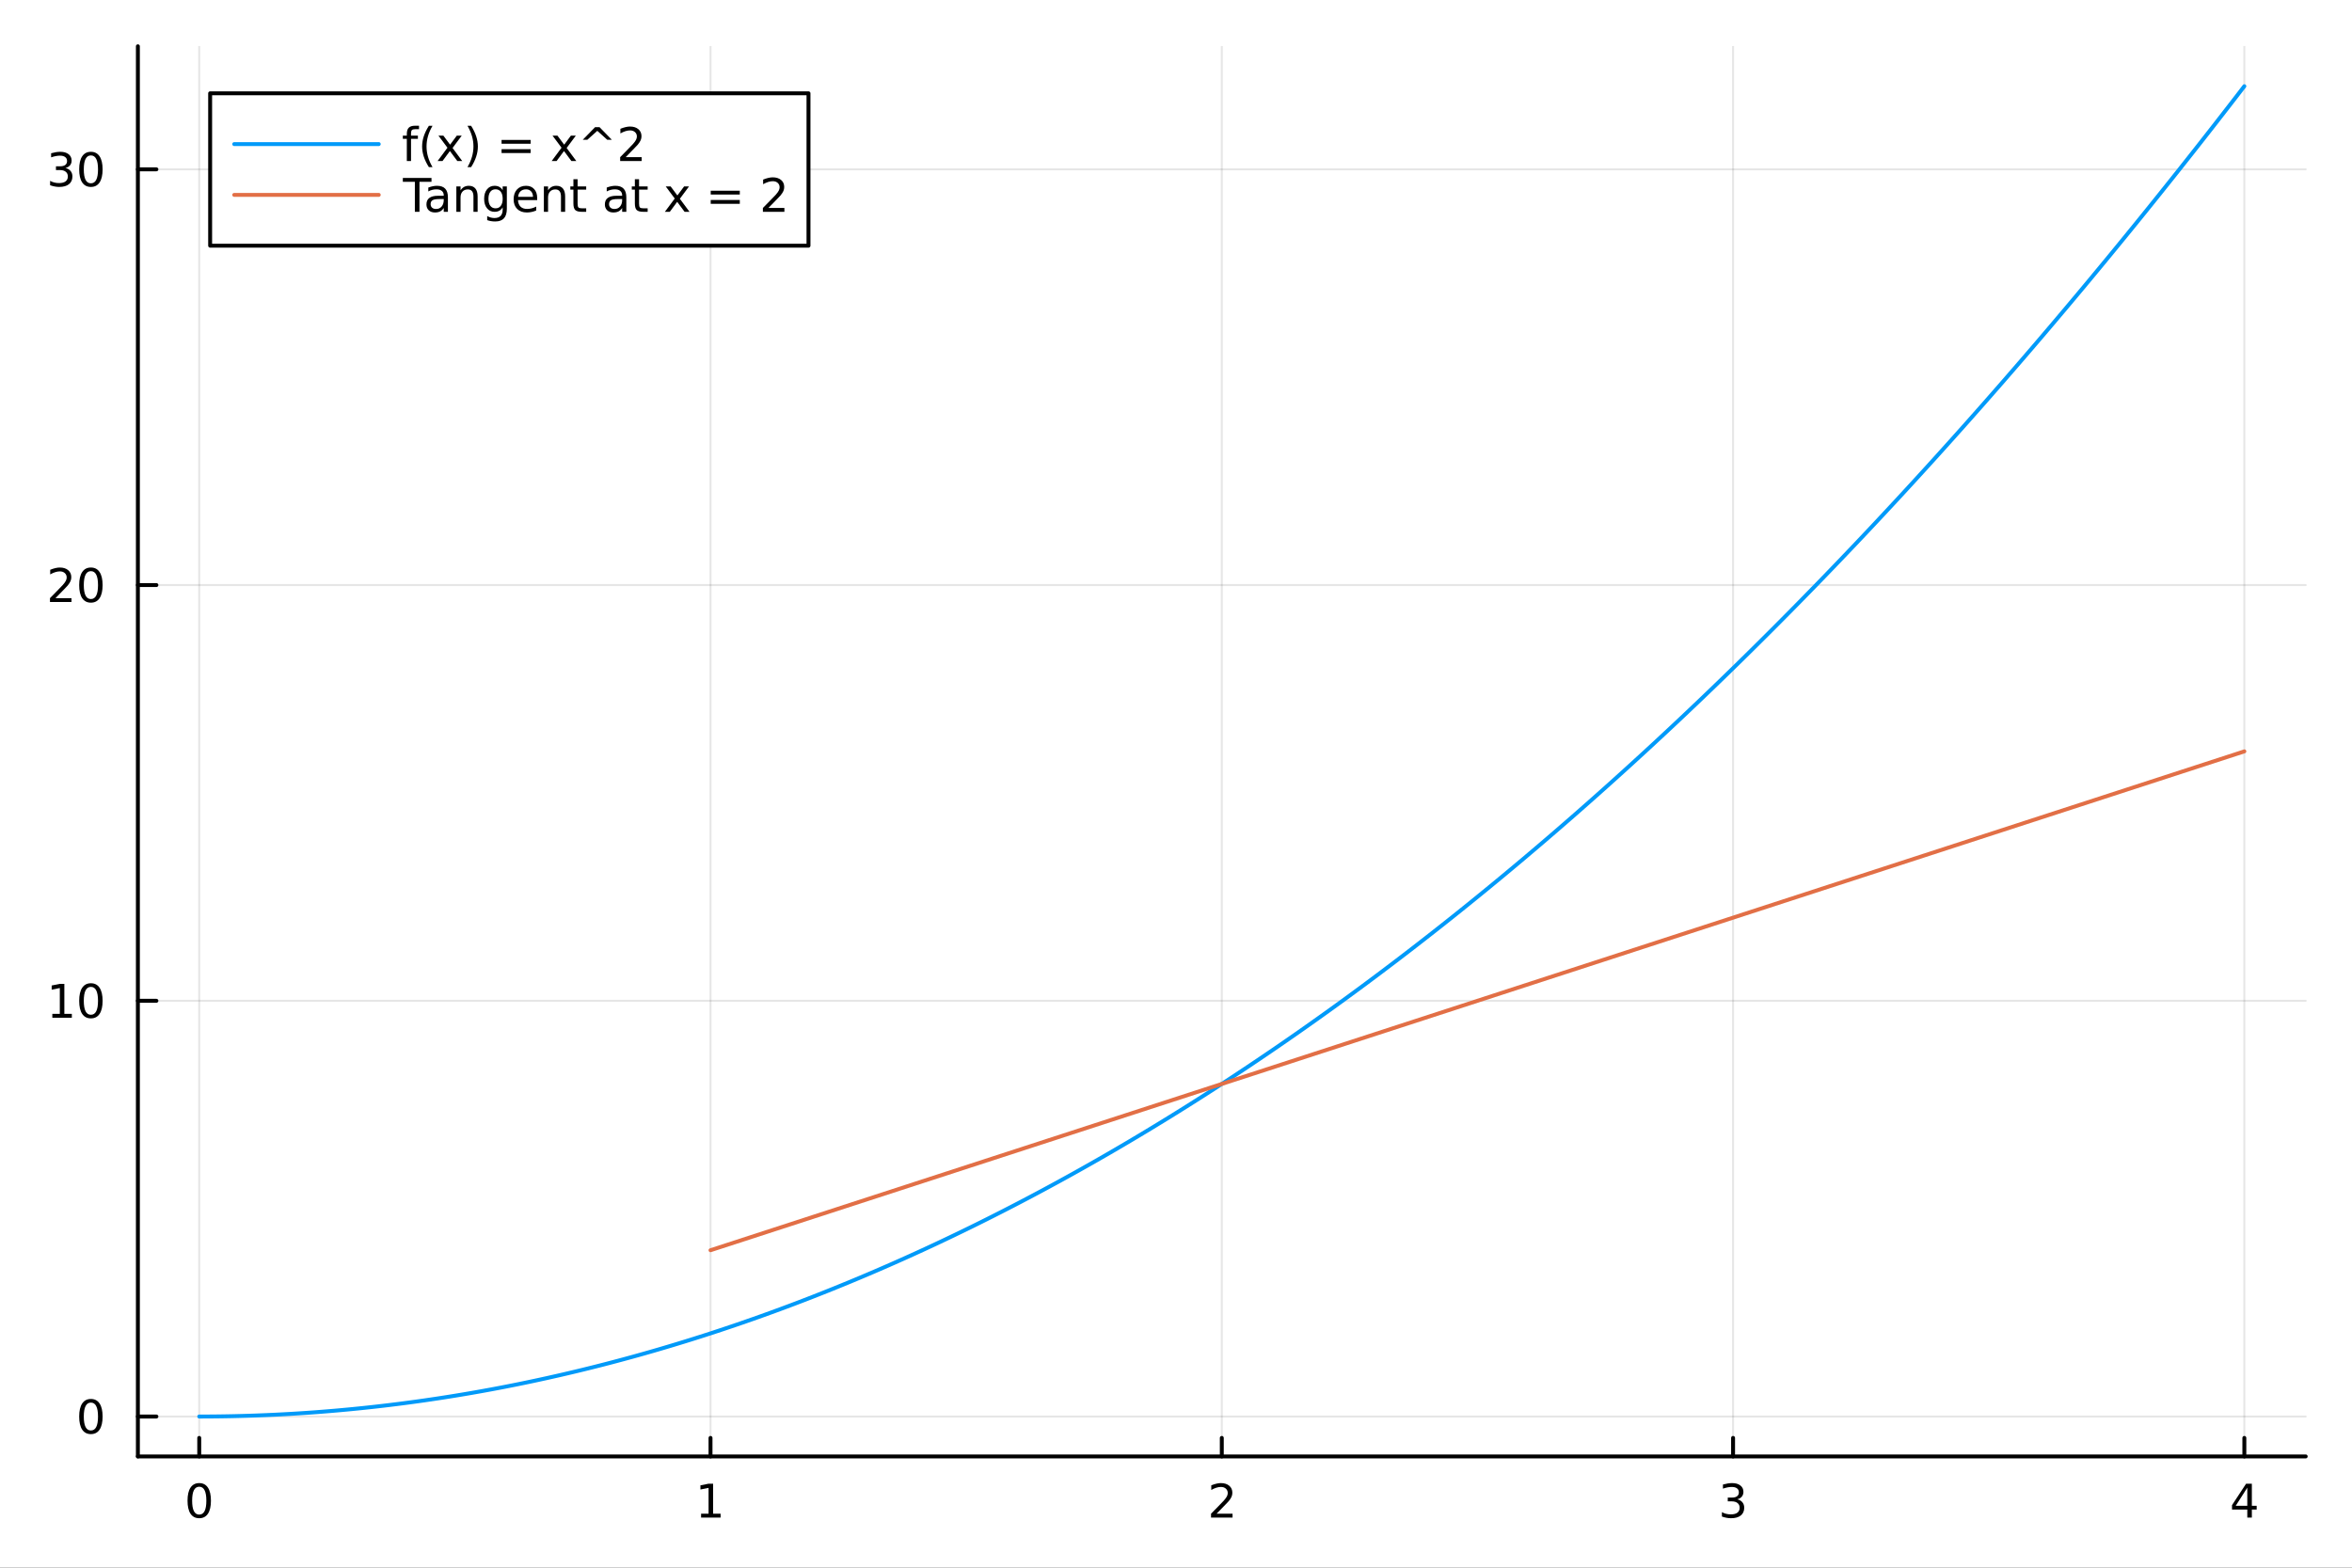 <?xml version="1.0" encoding="utf-8"?>
<svg xmlns="http://www.w3.org/2000/svg" xmlns:xlink="http://www.w3.org/1999/xlink" width="600" height="400" viewBox="0 0 2400 1600">
<rect x="0" y="0" width="2400" height="1600" fill="#333333" stroke="none"/>
<defs>
  <clipPath id="clip840">
    <rect x="0" y="0" width="2400" height="1600"/>
  </clipPath>
</defs>
<path clip-path="url(#clip840)" d="M0 1600 L2400 1600 L2400 8.88178e-14 L0 8.88178e-14  Z" fill="#ffffff" fill-rule="evenodd" fill-opacity="1"/>
<defs>
  <clipPath id="clip841">
    <rect x="480" y="0" width="1681" height="1600"/>
  </clipPath>
</defs>
<path clip-path="url(#clip840)" d="M140.696 1486.45 L2352.76 1486.45 L2352.76 47.244 L140.696 47.244  Z" fill="#ffffff" fill-rule="evenodd" fill-opacity="1"/>
<defs>
  <clipPath id="clip842">
    <rect x="140" y="47" width="2213" height="1440"/>
  </clipPath>
</defs>
<polyline clip-path="url(#clip842)" style="stroke:#000000; stroke-linecap:round; stroke-linejoin:round; stroke-width:2; stroke-opacity:0.1; fill:none" points="203.301,1486.45 203.301,47.244 "/>
<polyline clip-path="url(#clip842)" style="stroke:#000000; stroke-linecap:round; stroke-linejoin:round; stroke-width:2; stroke-opacity:0.1; fill:none" points="725.013,1486.45 725.013,47.244 "/>
<polyline clip-path="url(#clip842)" style="stroke:#000000; stroke-linecap:round; stroke-linejoin:round; stroke-width:2; stroke-opacity:0.1; fill:none" points="1246.73,1486.45 1246.73,47.244 "/>
<polyline clip-path="url(#clip842)" style="stroke:#000000; stroke-linecap:round; stroke-linejoin:round; stroke-width:2; stroke-opacity:0.1; fill:none" points="1768.44,1486.45 1768.44,47.244 "/>
<polyline clip-path="url(#clip842)" style="stroke:#000000; stroke-linecap:round; stroke-linejoin:round; stroke-width:2; stroke-opacity:0.1; fill:none" points="2290.15,1486.45 2290.15,47.244 "/>
<polyline clip-path="url(#clip842)" style="stroke:#000000; stroke-linecap:round; stroke-linejoin:round; stroke-width:2; stroke-opacity:0.1; fill:none" points="140.696,1445.72 2352.76,1445.72 "/>
<polyline clip-path="url(#clip842)" style="stroke:#000000; stroke-linecap:round; stroke-linejoin:round; stroke-width:2; stroke-opacity:0.1; fill:none" points="140.696,1021.42 2352.76,1021.42 "/>
<polyline clip-path="url(#clip842)" style="stroke:#000000; stroke-linecap:round; stroke-linejoin:round; stroke-width:2; stroke-opacity:0.1; fill:none" points="140.696,597.129 2352.76,597.129 "/>
<polyline clip-path="url(#clip842)" style="stroke:#000000; stroke-linecap:round; stroke-linejoin:round; stroke-width:2; stroke-opacity:0.1; fill:none" points="140.696,172.835 2352.76,172.835 "/>
<polyline clip-path="url(#clip840)" style="stroke:#000000; stroke-linecap:round; stroke-linejoin:round; stroke-width:4; stroke-opacity:1; fill:none" points="140.696,1486.45 2352.76,1486.45 "/>
<polyline clip-path="url(#clip840)" style="stroke:#000000; stroke-linecap:round; stroke-linejoin:round; stroke-width:4; stroke-opacity:1; fill:none" points="203.301,1486.45 203.301,1467.55 "/>
<polyline clip-path="url(#clip840)" style="stroke:#000000; stroke-linecap:round; stroke-linejoin:round; stroke-width:4; stroke-opacity:1; fill:none" points="725.013,1486.45 725.013,1467.55 "/>
<polyline clip-path="url(#clip840)" style="stroke:#000000; stroke-linecap:round; stroke-linejoin:round; stroke-width:4; stroke-opacity:1; fill:none" points="1246.73,1486.45 1246.73,1467.55 "/>
<polyline clip-path="url(#clip840)" style="stroke:#000000; stroke-linecap:round; stroke-linejoin:round; stroke-width:4; stroke-opacity:1; fill:none" points="1768.44,1486.45 1768.44,1467.55 "/>
<polyline clip-path="url(#clip840)" style="stroke:#000000; stroke-linecap:round; stroke-linejoin:round; stroke-width:4; stroke-opacity:1; fill:none" points="2290.15,1486.45 2290.15,1467.55 "/>
<path clip-path="url(#clip840)" d="M203.301 1517.37 Q199.69 1517.37 197.861 1520.93 Q196.056 1524.47 196.056 1531.6 Q196.056 1538.71 197.861 1542.27 Q199.69 1545.82 203.301 1545.82 Q206.935 1545.82 208.741 1542.27 Q210.57 1538.71 210.57 1531.6 Q210.57 1524.47 208.741 1520.93 Q206.935 1517.37 203.301 1517.37 M203.301 1513.66 Q209.111 1513.66 212.167 1518.27 Q215.245 1522.85 215.245 1531.6 Q215.245 1540.33 212.167 1544.94 Q209.111 1549.52 203.301 1549.52 Q197.491 1549.52 194.412 1544.94 Q191.357 1540.33 191.357 1531.6 Q191.357 1522.85 194.412 1518.27 Q197.491 1513.66 203.301 1513.66 Z" fill="#000000" fill-rule="nonzero" fill-opacity="1" /><path clip-path="url(#clip840)" d="M715.395 1544.91 L723.034 1544.91 L723.034 1518.55 L714.724 1520.21 L714.724 1515.95 L722.988 1514.29 L727.664 1514.29 L727.664 1544.91 L735.303 1544.91 L735.303 1548.85 L715.395 1548.85 L715.395 1544.91 Z" fill="#000000" fill-rule="nonzero" fill-opacity="1" /><path clip-path="url(#clip840)" d="M1241.38 1544.91 L1257.7 1544.91 L1257.7 1548.85 L1235.75 1548.85 L1235.75 1544.91 Q1238.42 1542.16 1243 1537.53 Q1247.61 1532.88 1248.79 1531.53 Q1251.03 1529.01 1251.91 1527.27 Q1252.81 1525.51 1252.81 1523.82 Q1252.81 1521.07 1250.87 1519.33 Q1248.95 1517.6 1245.85 1517.6 Q1243.65 1517.6 1241.19 1518.36 Q1238.76 1519.13 1235.99 1520.68 L1235.99 1515.95 Q1238.81 1514.82 1241.26 1514.24 Q1243.72 1513.66 1245.75 1513.66 Q1251.12 1513.66 1254.32 1516.35 Q1257.51 1519.03 1257.51 1523.52 Q1257.51 1525.65 1256.7 1527.57 Q1255.92 1529.47 1253.81 1532.07 Q1253.23 1532.74 1250.13 1535.95 Q1247.03 1539.15 1241.38 1544.91 Z" fill="#000000" fill-rule="nonzero" fill-opacity="1" /><path clip-path="url(#clip840)" d="M1772.69 1530.21 Q1776.04 1530.93 1777.92 1533.2 Q1779.82 1535.47 1779.82 1538.8 Q1779.82 1543.92 1776.3 1546.72 Q1772.78 1549.52 1766.3 1549.52 Q1764.12 1549.52 1761.81 1549.08 Q1759.51 1548.66 1757.06 1547.81 L1757.06 1543.29 Q1759.01 1544.43 1761.32 1545.01 Q1763.63 1545.58 1766.16 1545.58 Q1770.56 1545.58 1772.85 1543.85 Q1775.16 1542.11 1775.16 1538.8 Q1775.16 1535.75 1773.01 1534.03 Q1770.88 1532.3 1767.06 1532.3 L1763.03 1532.3 L1763.03 1528.45 L1767.25 1528.45 Q1770.7 1528.45 1772.52 1527.09 Q1774.35 1525.7 1774.35 1523.11 Q1774.35 1520.45 1772.45 1519.03 Q1770.58 1517.6 1767.06 1517.6 Q1765.14 1517.6 1762.94 1518.01 Q1760.74 1518.43 1758.1 1519.31 L1758.1 1515.14 Q1760.76 1514.4 1763.08 1514.03 Q1765.42 1513.66 1767.48 1513.66 Q1772.8 1513.66 1775.9 1516.09 Q1779.01 1518.5 1779.01 1522.62 Q1779.01 1525.49 1777.36 1527.48 Q1775.72 1529.45 1772.69 1530.21 Z" fill="#000000" fill-rule="nonzero" fill-opacity="1" /><path clip-path="url(#clip840)" d="M2293.16 1518.36 L2281.35 1536.81 L2293.16 1536.81 L2293.16 1518.36 M2291.93 1514.29 L2297.81 1514.29 L2297.81 1536.81 L2302.74 1536.81 L2302.74 1540.7 L2297.81 1540.7 L2297.81 1548.85 L2293.16 1548.85 L2293.16 1540.7 L2277.56 1540.7 L2277.56 1536.19 L2291.93 1514.29 Z" fill="#000000" fill-rule="nonzero" fill-opacity="1" /><polyline clip-path="url(#clip840)" style="stroke:#000000; stroke-linecap:round; stroke-linejoin:round; stroke-width:4; stroke-opacity:1; fill:none" points="140.696,1486.45 140.696,47.244 "/>
<polyline clip-path="url(#clip840)" style="stroke:#000000; stroke-linecap:round; stroke-linejoin:round; stroke-width:4; stroke-opacity:1; fill:none" points="140.696,1445.72 159.593,1445.72 "/>
<polyline clip-path="url(#clip840)" style="stroke:#000000; stroke-linecap:round; stroke-linejoin:round; stroke-width:4; stroke-opacity:1; fill:none" points="140.696,1021.42 159.593,1021.42 "/>
<polyline clip-path="url(#clip840)" style="stroke:#000000; stroke-linecap:round; stroke-linejoin:round; stroke-width:4; stroke-opacity:1; fill:none" points="140.696,597.129 159.593,597.129 "/>
<polyline clip-path="url(#clip840)" style="stroke:#000000; stroke-linecap:round; stroke-linejoin:round; stroke-width:4; stroke-opacity:1; fill:none" points="140.696,172.835 159.593,172.835 "/>
<path clip-path="url(#clip840)" d="M92.751 1431.51 Q89.14 1431.51 87.311 1435.08 Q85.506 1438.62 85.506 1445.75 Q85.506 1452.86 87.311 1456.42 Q89.14 1459.96 92.751 1459.96 Q96.385 1459.96 98.191 1456.42 Q100.02 1452.86 100.02 1445.75 Q100.02 1438.62 98.191 1435.08 Q96.385 1431.51 92.751 1431.51 M92.751 1427.81 Q98.561 1427.81 101.617 1432.42 Q104.696 1437 104.696 1445.75 Q104.696 1454.48 101.617 1459.08 Q98.561 1463.67 92.751 1463.67 Q86.941 1463.67 83.862 1459.08 Q80.807 1454.48 80.807 1445.75 Q80.807 1437 83.862 1432.42 Q86.941 1427.81 92.751 1427.81 Z" fill="#000000" fill-rule="nonzero" fill-opacity="1" /><path clip-path="url(#clip840)" d="M53.4 1034.77 L61.038 1034.77 L61.038 1008.4 L52.728 1010.07 L52.728 1005.81 L60.992 1004.14 L65.668 1004.14 L65.668 1034.77 L73.307 1034.77 L73.307 1038.7 L53.4 1038.7 L53.4 1034.77 Z" fill="#000000" fill-rule="nonzero" fill-opacity="1" /><path clip-path="url(#clip840)" d="M92.751 1007.22 Q89.14 1007.22 87.311 1010.79 Q85.506 1014.33 85.506 1021.46 Q85.506 1028.56 87.311 1032.13 Q89.14 1035.67 92.751 1035.67 Q96.385 1035.67 98.191 1032.13 Q100.02 1028.56 100.02 1021.46 Q100.02 1014.33 98.191 1010.79 Q96.385 1007.22 92.751 1007.22 M92.751 1003.52 Q98.561 1003.52 101.617 1008.12 Q104.696 1012.71 104.696 1021.46 Q104.696 1030.18 101.617 1034.79 Q98.561 1039.37 92.751 1039.37 Q86.941 1039.37 83.862 1034.79 Q80.807 1030.18 80.807 1021.46 Q80.807 1012.71 83.862 1008.12 Q86.941 1003.52 92.751 1003.52 Z" fill="#000000" fill-rule="nonzero" fill-opacity="1" /><path clip-path="url(#clip840)" d="M56.617 610.473 L72.936 610.473 L72.936 614.409 L50.992 614.409 L50.992 610.473 Q53.654 607.719 58.237 603.089 Q62.844 598.436 64.025 597.094 Q66.27 594.571 67.149 592.835 Q68.052 591.075 68.052 589.386 Q68.052 586.631 66.108 584.895 Q64.186 583.159 61.085 583.159 Q58.886 583.159 56.432 583.923 Q54.001 584.686 51.224 586.237 L51.224 581.515 Q54.048 580.381 56.501 579.802 Q58.955 579.224 60.992 579.224 Q66.362 579.224 69.557 581.909 Q72.751 584.594 72.751 589.085 Q72.751 591.214 71.941 593.136 Q71.154 595.034 69.048 597.626 Q68.469 598.298 65.367 601.515 Q62.265 604.71 56.617 610.473 Z" fill="#000000" fill-rule="nonzero" fill-opacity="1" /><path clip-path="url(#clip840)" d="M92.751 582.927 Q89.14 582.927 87.311 586.492 Q85.506 590.034 85.506 597.163 Q85.506 604.27 87.311 607.835 Q89.14 611.376 92.751 611.376 Q96.385 611.376 98.191 607.835 Q100.02 604.27 100.02 597.163 Q100.02 590.034 98.191 586.492 Q96.385 582.927 92.751 582.927 M92.751 579.224 Q98.561 579.224 101.617 583.83 Q104.696 588.413 104.696 597.163 Q104.696 605.89 101.617 610.497 Q98.561 615.08 92.751 615.08 Q86.941 615.08 83.862 610.497 Q80.807 605.89 80.807 597.163 Q80.807 588.413 83.862 583.83 Q86.941 579.224 92.751 579.224 Z" fill="#000000" fill-rule="nonzero" fill-opacity="1" /><path clip-path="url(#clip840)" d="M66.756 171.481 Q70.112 172.198 71.987 174.467 Q73.885 176.735 73.885 180.069 Q73.885 185.184 70.367 187.985 Q66.849 190.786 60.367 190.786 Q58.191 190.786 55.876 190.346 Q53.585 189.93 51.131 189.073 L51.131 184.559 Q53.075 185.694 55.39 186.272 Q57.705 186.851 60.228 186.851 Q64.626 186.851 66.918 185.115 Q69.233 183.379 69.233 180.069 Q69.233 177.013 67.08 175.3 Q64.95 173.564 61.131 173.564 L57.103 173.564 L57.103 169.722 L61.316 169.722 Q64.765 169.722 66.594 168.356 Q68.423 166.967 68.423 164.374 Q68.423 161.712 66.525 160.3 Q64.65 158.865 61.131 158.865 Q59.21 158.865 57.011 159.282 Q54.812 159.698 52.173 160.578 L52.173 156.411 Q54.835 155.671 57.15 155.3 Q59.487 154.93 61.548 154.93 Q66.872 154.93 69.974 157.361 Q73.075 159.768 73.075 163.888 Q73.075 166.759 71.432 168.749 Q69.788 170.717 66.756 171.481 Z" fill="#000000" fill-rule="nonzero" fill-opacity="1" /><path clip-path="url(#clip840)" d="M92.751 158.634 Q89.14 158.634 87.311 162.198 Q85.506 165.74 85.506 172.87 Q85.506 179.976 87.311 183.541 Q89.14 187.083 92.751 187.083 Q96.385 187.083 98.191 183.541 Q100.02 179.976 100.02 172.87 Q100.02 165.74 98.191 162.198 Q96.385 158.634 92.751 158.634 M92.751 154.93 Q98.561 154.93 101.617 159.536 Q104.696 164.12 104.696 172.87 Q104.696 181.597 101.617 186.203 Q98.561 190.786 92.751 190.786 Q86.941 190.786 83.862 186.203 Q80.807 181.597 80.807 172.87 Q80.807 164.12 83.862 159.536 Q86.941 154.93 92.751 154.93 Z" fill="#000000" fill-rule="nonzero" fill-opacity="1" /><polyline clip-path="url(#clip842)" style="stroke:#009af9; stroke-linecap:round; stroke-linejoin:round; stroke-width:4; stroke-opacity:1; fill:none" points="203.301,1445.72 208.518,1445.71 213.735,1445.68 218.952,1445.64 224.17,1445.58 229.387,1445.5 234.604,1445.41 239.821,1445.3 245.038,1445.17 250.255,1445.03 255.472,1444.87 260.689,1444.69 265.907,1444.49 271.124,1444.28 276.341,1444.05 281.558,1443.81 286.775,1443.54 291.992,1443.26 297.209,1442.97 302.426,1442.65 307.643,1442.32 312.861,1441.97 318.078,1441.61 323.295,1441.23 328.512,1440.83 333.729,1440.41 338.946,1439.98 344.163,1439.53 349.38,1439.06 354.598,1438.58 359.815,1438.08 365.032,1437.56 370.249,1437.03 375.466,1436.47 380.683,1435.91 385.9,1435.32 391.117,1434.72 396.335,1434.1 401.552,1433.46 406.769,1432.81 411.986,1432.14 417.203,1431.45 422.42,1430.75 427.637,1430.03 432.854,1429.29 438.072,1428.53 443.289,1427.76 448.506,1426.97 453.723,1426.16 458.94,1425.34 464.157,1424.5 469.374,1423.64 474.591,1422.77 479.809,1421.88 485.026,1420.97 490.243,1420.05 495.46,1419.1 500.677,1418.15 505.894,1417.17 511.111,1416.18 516.328,1415.17 521.546,1414.14 526.763,1413.1 531.98,1412.04 537.197,1410.96 542.414,1409.86 547.631,1408.75 552.848,1407.62 558.065,1406.48 563.283,1405.31 568.5,1404.13 573.717,1402.94 578.934,1401.72 584.151,1400.49 589.368,1399.25 594.585,1397.98 599.802,1396.7 605.02,1395.4 610.237,1394.09 615.454,1392.76 620.671,1391.41 625.888,1390.04 631.105,1388.66 636.322,1387.26 641.539,1385.84 646.757,1384.41 651.974,1382.95 657.191,1381.49 662.408,1380 667.625,1378.5 672.842,1376.98 678.059,1375.44 683.276,1373.89 688.494,1372.32 693.711,1370.73 698.928,1369.13 704.145,1367.51 709.362,1365.87 714.579,1364.22 719.796,1362.55 725.013,1360.86 730.23,1359.15 735.448,1357.43 740.665,1355.69 745.882,1353.93 751.099,1352.16 756.316,1350.37 761.533,1348.56 766.75,1346.74 771.967,1344.9 777.185,1343.04 782.402,1341.16 787.619,1339.27 792.836,1337.36 798.053,1335.43 803.27,1333.49 808.487,1331.53 813.704,1329.55 818.922,1327.56 824.139,1325.55 829.356,1323.52 834.573,1321.47 839.79,1319.41 845.007,1317.33 850.224,1315.24 855.441,1313.12 860.659,1310.99 865.876,1308.85 871.093,1306.68 876.31,1304.5 881.527,1302.3 886.744,1300.09 891.961,1297.86 897.178,1295.61 902.396,1293.34 907.613,1291.06 912.83,1288.76 918.047,1286.44 923.264,1284.11 928.481,1281.76 933.698,1279.39 938.915,1277.01 944.133,1274.61 949.35,1272.19 954.567,1269.75 959.784,1267.3 965.001,1264.83 970.218,1262.34 975.435,1259.84 980.652,1257.32 985.87,1254.78 991.087,1252.23 996.304,1249.66 1001.52,1247.07 1006.74,1244.46 1011.96,1241.84 1017.17,1239.2 1022.39,1236.55 1027.61,1233.87 1032.82,1231.18 1038.04,1228.48 1043.26,1225.75 1048.48,1223.01 1053.69,1220.25 1058.91,1217.48 1064.13,1214.69 1069.34,1211.88 1074.56,1209.05 1079.78,1206.21 1084.99,1203.35 1090.21,1200.47 1095.43,1197.58 1100.65,1194.67 1105.86,1191.74 1111.08,1188.8 1116.3,1185.84 1121.51,1182.86 1126.73,1179.86 1131.95,1176.85 1137.17,1173.82 1142.38,1170.77 1147.6,1167.71 1152.82,1164.63 1158.03,1161.53 1163.25,1158.42 1168.47,1155.29 1173.69,1152.14 1178.9,1148.97 1184.12,1145.79 1189.34,1142.59 1194.55,1139.38 1199.77,1136.14 1204.99,1132.89 1210.21,1129.63 1215.42,1126.34 1220.64,1123.04 1225.86,1119.72 1231.07,1116.39 1236.29,1113.04 1241.51,1109.67 1246.73,1106.28 1251.94,1102.88 1257.16,1099.46 1262.38,1096.02 1267.59,1092.57 1272.81,1089.1 1278.03,1085.61 1283.25,1082.1 1288.46,1078.58 1293.68,1075.04 1298.9,1071.49 1304.11,1067.92 1309.33,1064.33 1314.55,1060.72 1319.77,1057.1 1324.98,1053.46 1330.2,1049.8 1335.42,1046.12 1340.63,1042.43 1345.85,1038.72 1351.07,1035 1356.29,1031.26 1361.5,1027.5 1366.72,1023.72 1371.94,1019.93 1377.15,1016.12 1382.37,1012.29 1387.59,1008.45 1392.81,1004.59 1398.02,1000.71 1403.24,996.813 1408.46,992.901 1413.67,988.972 1418.89,985.026 1424.11,981.063 1429.33,977.083 1434.54,973.087 1439.76,969.073 1444.98,965.042 1450.19,960.994 1455.41,956.93 1460.63,952.848 1465.84,948.749 1471.06,944.633 1476.28,940.501 1481.5,936.351 1486.71,932.185 1491.93,928.001 1497.15,923.801 1502.36,919.583 1507.58,915.349 1512.8,911.097 1518.02,906.829 1523.23,902.544 1528.45,898.241 1533.67,893.922 1538.88,889.586 1544.1,885.232 1549.32,880.862 1554.54,876.475 1559.75,872.071 1564.97,867.65 1570.19,863.212 1575.4,858.756 1580.62,854.284 1585.84,849.795 1591.06,845.289 1596.27,840.766 1601.49,836.226 1606.71,831.67 1611.92,827.096 1617.14,822.505 1622.36,817.897 1627.58,813.272 1632.79,808.63 1638.01,803.972 1643.23,799.296 1648.44,794.603 1653.66,789.894 1658.88,785.167 1664.1,780.423 1669.31,775.663 1674.53,770.885 1679.75,766.091 1684.96,761.279 1690.18,756.451 1695.4,751.605 1700.62,746.743 1705.83,741.864 1711.05,736.967 1716.27,732.054 1721.48,727.124 1726.7,722.176 1731.92,717.212 1737.14,712.231 1742.35,707.233 1747.57,702.218 1752.79,697.185 1758,692.136 1763.22,687.07 1768.44,681.987 1773.66,676.887 1778.87,671.77 1784.09,666.636 1789.31,661.485 1794.52,656.318 1799.74,651.133 1804.96,645.931 1810.18,640.712 1815.39,635.476 1820.61,630.223 1825.83,624.954 1831.04,619.667 1836.26,614.363 1841.48,609.043 1846.69,603.705 1851.91,598.351 1857.13,592.979 1862.35,587.59 1867.56,582.185 1872.78,576.762 1878,571.323 1883.21,565.867 1888.43,560.393 1893.65,554.903 1898.87,549.396 1904.08,543.871 1909.3,538.33 1914.52,532.772 1919.73,527.196 1924.95,521.604 1930.17,515.995 1935.39,510.369 1940.6,504.726 1945.82,499.066 1951.04,493.389 1956.25,487.695 1961.47,481.984 1966.69,476.256 1971.91,470.511 1977.12,464.749 1982.34,458.97 1987.56,453.174 1992.77,447.361 1997.99,441.532 2003.21,435.685 2008.43,429.821 2013.64,423.94 2018.86,418.043 2024.08,412.128 2029.29,406.196 2034.51,400.248 2039.73,394.282 2044.95,388.3 2050.16,382.3 2055.38,376.284 2060.6,370.25 2065.81,364.2 2071.03,358.132 2076.25,352.048 2081.47,345.947 2086.68,339.828 2091.9,333.693 2097.12,327.541 2102.33,321.372 2107.55,315.185 2112.77,308.982 2117.99,302.762 2123.2,296.525 2128.42,290.271 2133.64,284 2138.85,277.712 2144.07,271.407 2149.29,265.085 2154.51,258.746 2159.72,252.39 2164.94,246.017 2170.16,239.627 2175.37,233.22 2180.59,226.797 2185.81,220.356 2191.03,213.898 2196.24,207.423 2201.46,200.932 2206.68,194.423 2211.89,187.897 2217.11,181.355 2222.33,174.795 2227.54,168.219 2232.76,161.625 2237.98,155.015 2243.2,148.387 2248.41,141.743 2253.63,135.081 2258.85,128.403 2264.06,121.708 2269.28,114.995 2274.5,108.266 2279.72,101.52 2284.93,94.757 2290.15,87.976 "/>
<polyline clip-path="url(#clip842)" style="stroke:#e26f46; stroke-linecap:round; stroke-linejoin:round; stroke-width:4; stroke-opacity:1; fill:none" points="725.013,1276 1246.73,1106.28 1768.44,936.563 2290.15,766.846 "/>
<path clip-path="url(#clip840)" d="M214.431 250.738 L824.987 250.738 L824.987 95.218 L214.431 95.218  Z" fill="#ffffff" fill-rule="evenodd" fill-opacity="1"/>
<polyline clip-path="url(#clip840)" style="stroke:#000000; stroke-linecap:round; stroke-linejoin:round; stroke-width:4; stroke-opacity:1; fill:none" points="214.431,250.738 824.987,250.738 824.987,95.218 214.431,95.218 214.431,250.738 "/>
<polyline clip-path="url(#clip840)" style="stroke:#009af9; stroke-linecap:round; stroke-linejoin:round; stroke-width:4; stroke-opacity:1; fill:none" points="239.009,147.058 386.48,147.058 "/>
<path clip-path="url(#clip840)" d="M427.563 128.319 L427.563 131.861 L423.489 131.861 Q421.197 131.861 420.295 132.787 Q419.415 133.713 419.415 136.12 L419.415 138.412 L426.429 138.412 L426.429 141.722 L419.415 141.722 L419.415 164.338 L415.133 164.338 L415.133 141.722 L411.058 141.722 L411.058 138.412 L415.133 138.412 L415.133 136.606 Q415.133 132.278 417.146 130.31 Q419.16 128.319 423.535 128.319 L427.563 128.319 Z" fill="#000000" fill-rule="nonzero" fill-opacity="1" /><path clip-path="url(#clip840)" d="M441.359 128.366 Q438.257 133.69 436.753 138.898 Q435.248 144.106 435.248 149.453 Q435.248 154.801 436.753 160.055 Q438.281 165.287 441.359 170.588 L437.656 170.588 Q434.183 165.148 432.447 159.893 Q430.734 154.639 430.734 149.453 Q430.734 144.291 432.447 139.06 Q434.16 133.828 437.656 128.366 L441.359 128.366 Z" fill="#000000" fill-rule="nonzero" fill-opacity="1" /><path clip-path="url(#clip840)" d="M471.174 138.412 L461.799 151.027 L471.66 164.338 L466.637 164.338 L459.091 154.152 L451.544 164.338 L446.521 164.338 L456.591 150.773 L447.378 138.412 L452.401 138.412 L459.276 147.648 L466.151 138.412 L471.174 138.412 Z" fill="#000000" fill-rule="nonzero" fill-opacity="1" /><path clip-path="url(#clip840)" d="M477.007 128.366 L480.711 128.366 Q484.183 133.828 485.896 139.06 Q487.632 144.291 487.632 149.453 Q487.632 154.639 485.896 159.893 Q484.183 165.148 480.711 170.588 L477.007 170.588 Q480.086 165.287 481.591 160.055 Q483.118 154.801 483.118 149.453 Q483.118 144.106 481.591 138.898 Q480.086 133.69 477.007 128.366 Z" fill="#000000" fill-rule="nonzero" fill-opacity="1" /><path clip-path="url(#clip840)" d="M511.799 142.81 L541.474 142.81 L541.474 146.699 L511.799 146.699 L511.799 142.81 M511.799 152.254 L541.474 152.254 L541.474 156.189 L511.799 156.189 L511.799 152.254 Z" fill="#000000" fill-rule="nonzero" fill-opacity="1" /><path clip-path="url(#clip840)" d="M587.585 138.412 L578.21 151.027 L588.071 164.338 L583.048 164.338 L575.502 154.152 L567.956 164.338 L562.933 164.338 L573.002 150.773 L563.789 138.412 L568.812 138.412 L575.687 147.648 L582.562 138.412 L587.585 138.412 Z" fill="#000000" fill-rule="nonzero" fill-opacity="1" /><path clip-path="url(#clip840)" d="M611.752 129.778 L624.321 142.671 L619.668 142.671 L609.483 133.528 L599.298 142.671 L594.645 142.671 L607.215 129.778 L611.752 129.778 Z" fill="#000000" fill-rule="nonzero" fill-opacity="1" /><path clip-path="url(#clip840)" d="M638.442 160.402 L654.761 160.402 L654.761 164.338 L632.817 164.338 L632.817 160.402 Q635.479 157.648 640.062 153.018 Q644.668 148.365 645.849 147.023 Q648.094 144.5 648.974 142.764 Q649.877 141.004 649.877 139.315 Q649.877 136.56 647.932 134.824 Q646.011 133.088 642.909 133.088 Q640.71 133.088 638.256 133.852 Q635.826 134.615 633.048 136.166 L633.048 131.444 Q635.872 130.31 638.326 129.731 Q640.779 129.153 642.816 129.153 Q648.187 129.153 651.381 131.838 Q654.576 134.523 654.576 139.014 Q654.576 141.143 653.766 143.065 Q652.978 144.963 650.872 147.555 Q650.293 148.227 647.191 151.444 Q644.09 154.639 638.442 160.402 Z" fill="#000000" fill-rule="nonzero" fill-opacity="1" /><polyline clip-path="url(#clip840)" style="stroke:#e26f46; stroke-linecap:round; stroke-linejoin:round; stroke-width:4; stroke-opacity:1; fill:none" points="239.009,198.898 386.48,198.898 "/>
<path clip-path="url(#clip840)" d="M411.058 181.618 L440.294 181.618 L440.294 185.553 L428.026 185.553 L428.026 216.178 L423.327 216.178 L423.327 185.553 L411.058 185.553 L411.058 181.618 Z" fill="#000000" fill-rule="nonzero" fill-opacity="1" /><path clip-path="url(#clip840)" d="M448.558 203.145 Q443.396 203.145 441.406 204.326 Q439.415 205.506 439.415 208.354 Q439.415 210.622 440.896 211.965 Q442.401 213.284 444.97 213.284 Q448.512 213.284 450.642 210.784 Q452.794 208.261 452.794 204.094 L452.794 203.145 L448.558 203.145 M457.054 201.386 L457.054 216.178 L452.794 216.178 L452.794 212.242 Q451.336 214.603 449.16 215.738 Q446.984 216.849 443.836 216.849 Q439.855 216.849 437.494 214.627 Q435.156 212.381 435.156 208.631 Q435.156 204.256 438.072 202.034 Q441.012 199.812 446.822 199.812 L452.794 199.812 L452.794 199.395 Q452.794 196.455 450.85 194.858 Q448.929 193.238 445.433 193.238 Q443.211 193.238 441.105 193.77 Q438.998 194.303 437.054 195.367 L437.054 191.432 Q439.392 190.53 441.591 190.09 Q443.79 189.627 445.873 189.627 Q451.498 189.627 454.276 192.543 Q457.054 195.46 457.054 201.386 Z" fill="#000000" fill-rule="nonzero" fill-opacity="1" /><path clip-path="url(#clip840)" d="M487.378 200.529 L487.378 216.178 L483.118 216.178 L483.118 200.668 Q483.118 196.988 481.683 195.159 Q480.248 193.33 477.378 193.33 Q473.929 193.33 471.938 195.53 Q469.947 197.729 469.947 201.525 L469.947 216.178 L465.665 216.178 L465.665 190.252 L469.947 190.252 L469.947 194.28 Q471.475 191.942 473.535 190.784 Q475.618 189.627 478.327 189.627 Q482.794 189.627 485.086 192.405 Q487.378 195.159 487.378 200.529 Z" fill="#000000" fill-rule="nonzero" fill-opacity="1" /><path clip-path="url(#clip840)" d="M512.933 202.914 Q512.933 198.284 511.012 195.738 Q509.114 193.192 505.664 193.192 Q502.239 193.192 500.317 195.738 Q498.419 198.284 498.419 202.914 Q498.419 207.52 500.317 210.066 Q502.239 212.613 505.664 212.613 Q509.114 212.613 511.012 210.066 Q512.933 207.52 512.933 202.914 M517.192 212.96 Q517.192 219.58 514.252 222.798 Q511.313 226.039 505.248 226.039 Q503.002 226.039 501.012 225.691 Q499.021 225.367 497.146 224.673 L497.146 220.529 Q499.021 221.548 500.85 222.034 Q502.678 222.52 504.576 222.52 Q508.766 222.52 510.85 220.321 Q512.933 218.145 512.933 213.724 L512.933 211.617 Q511.613 213.909 509.553 215.043 Q507.493 216.178 504.623 216.178 Q499.854 216.178 496.938 212.543 Q494.021 208.909 494.021 202.914 Q494.021 196.895 496.938 193.261 Q499.854 189.627 504.623 189.627 Q507.493 189.627 509.553 190.761 Q511.613 191.895 512.933 194.187 L512.933 190.252 L517.192 190.252 L517.192 212.96 Z" fill="#000000" fill-rule="nonzero" fill-opacity="1" /><path clip-path="url(#clip840)" d="M548.141 202.15 L548.141 204.233 L528.558 204.233 Q528.836 208.631 531.197 210.946 Q533.581 213.238 537.817 213.238 Q540.271 213.238 542.562 212.636 Q544.877 212.034 547.146 210.83 L547.146 214.858 Q544.854 215.83 542.447 216.34 Q540.039 216.849 537.562 216.849 Q531.359 216.849 527.725 213.238 Q524.113 209.627 524.113 203.469 Q524.113 197.104 527.539 193.377 Q530.988 189.627 536.822 189.627 Q542.053 189.627 545.086 193.006 Q548.141 196.363 548.141 202.15 M543.882 200.9 Q543.836 197.405 541.914 195.321 Q540.016 193.238 536.868 193.238 Q533.303 193.238 531.15 195.252 Q529.021 197.266 528.697 200.923 L543.882 200.9 Z" fill="#000000" fill-rule="nonzero" fill-opacity="1" /><path clip-path="url(#clip840)" d="M576.683 200.529 L576.683 216.178 L572.423 216.178 L572.423 200.668 Q572.423 196.988 570.988 195.159 Q569.553 193.33 566.683 193.33 Q563.234 193.33 561.243 195.53 Q559.252 197.729 559.252 201.525 L559.252 216.178 L554.97 216.178 L554.97 190.252 L559.252 190.252 L559.252 194.28 Q560.78 191.942 562.84 190.784 Q564.923 189.627 567.632 189.627 Q572.099 189.627 574.391 192.405 Q576.683 195.159 576.683 200.529 Z" fill="#000000" fill-rule="nonzero" fill-opacity="1" /><path clip-path="url(#clip840)" d="M589.391 182.891 L589.391 190.252 L598.164 190.252 L598.164 193.562 L589.391 193.562 L589.391 207.636 Q589.391 210.807 590.247 211.71 Q591.127 212.613 593.789 212.613 L598.164 212.613 L598.164 216.178 L593.789 216.178 Q588.858 216.178 586.983 214.349 Q585.108 212.497 585.108 207.636 L585.108 193.562 L581.983 193.562 L581.983 190.252 L585.108 190.252 L585.108 182.891 L589.391 182.891 Z" fill="#000000" fill-rule="nonzero" fill-opacity="1" /><path clip-path="url(#clip840)" d="M630.617 203.145 Q625.455 203.145 623.465 204.326 Q621.474 205.506 621.474 208.354 Q621.474 210.622 622.955 211.965 Q624.46 213.284 627.03 213.284 Q630.571 213.284 632.701 210.784 Q634.854 208.261 634.854 204.094 L634.854 203.145 L630.617 203.145 M639.113 201.386 L639.113 216.178 L634.854 216.178 L634.854 212.242 Q633.395 214.603 631.219 215.738 Q629.043 216.849 625.895 216.849 Q621.914 216.849 619.553 214.627 Q617.215 212.381 617.215 208.631 Q617.215 204.256 620.131 202.034 Q623.071 199.812 628.881 199.812 L634.854 199.812 L634.854 199.395 Q634.854 196.455 632.909 194.858 Q630.988 193.238 627.493 193.238 Q625.27 193.238 623.164 193.77 Q621.057 194.303 619.113 195.367 L619.113 191.432 Q621.451 190.53 623.65 190.09 Q625.849 189.627 627.932 189.627 Q633.557 189.627 636.335 192.543 Q639.113 195.46 639.113 201.386 Z" fill="#000000" fill-rule="nonzero" fill-opacity="1" /><path clip-path="url(#clip840)" d="M652.099 182.891 L652.099 190.252 L660.872 190.252 L660.872 193.562 L652.099 193.562 L652.099 207.636 Q652.099 210.807 652.955 211.71 Q653.835 212.613 656.497 212.613 L660.872 212.613 L660.872 216.178 L656.497 216.178 Q651.566 216.178 649.691 214.349 Q647.816 212.497 647.816 207.636 L647.816 193.562 L644.691 193.562 L644.691 190.252 L647.816 190.252 L647.816 182.891 L652.099 182.891 Z" fill="#000000" fill-rule="nonzero" fill-opacity="1" /><path clip-path="url(#clip840)" d="M703.094 190.252 L693.719 202.867 L703.58 216.178 L698.557 216.178 L691.011 205.992 L683.464 216.178 L678.441 216.178 L688.511 202.613 L679.298 190.252 L684.321 190.252 L691.196 199.488 L698.071 190.252 L703.094 190.252 Z" fill="#000000" fill-rule="nonzero" fill-opacity="1" /><path clip-path="url(#clip840)" d="M725.223 194.65 L754.899 194.65 L754.899 198.539 L725.223 198.539 L725.223 194.65 M725.223 204.094 L754.899 204.094 L754.899 208.029 L725.223 208.029 L725.223 204.094 Z" fill="#000000" fill-rule="nonzero" fill-opacity="1" /><path clip-path="url(#clip840)" d="M784.089 212.242 L800.408 212.242 L800.408 216.178 L778.464 216.178 L778.464 212.242 Q781.126 209.488 785.709 204.858 Q790.316 200.205 791.496 198.863 Q793.742 196.34 794.621 194.604 Q795.524 192.844 795.524 191.155 Q795.524 188.4 793.58 186.664 Q791.658 184.928 788.556 184.928 Q786.357 184.928 783.904 185.692 Q781.473 186.455 778.695 188.006 L778.695 183.284 Q781.519 182.15 783.973 181.571 Q786.427 180.993 788.464 180.993 Q793.834 180.993 797.029 183.678 Q800.223 186.363 800.223 190.854 Q800.223 192.983 799.413 194.905 Q798.626 196.803 796.519 199.395 Q795.941 200.067 792.839 203.284 Q789.737 206.479 784.089 212.242 Z" fill="#000000" fill-rule="nonzero" fill-opacity="1" /></svg>